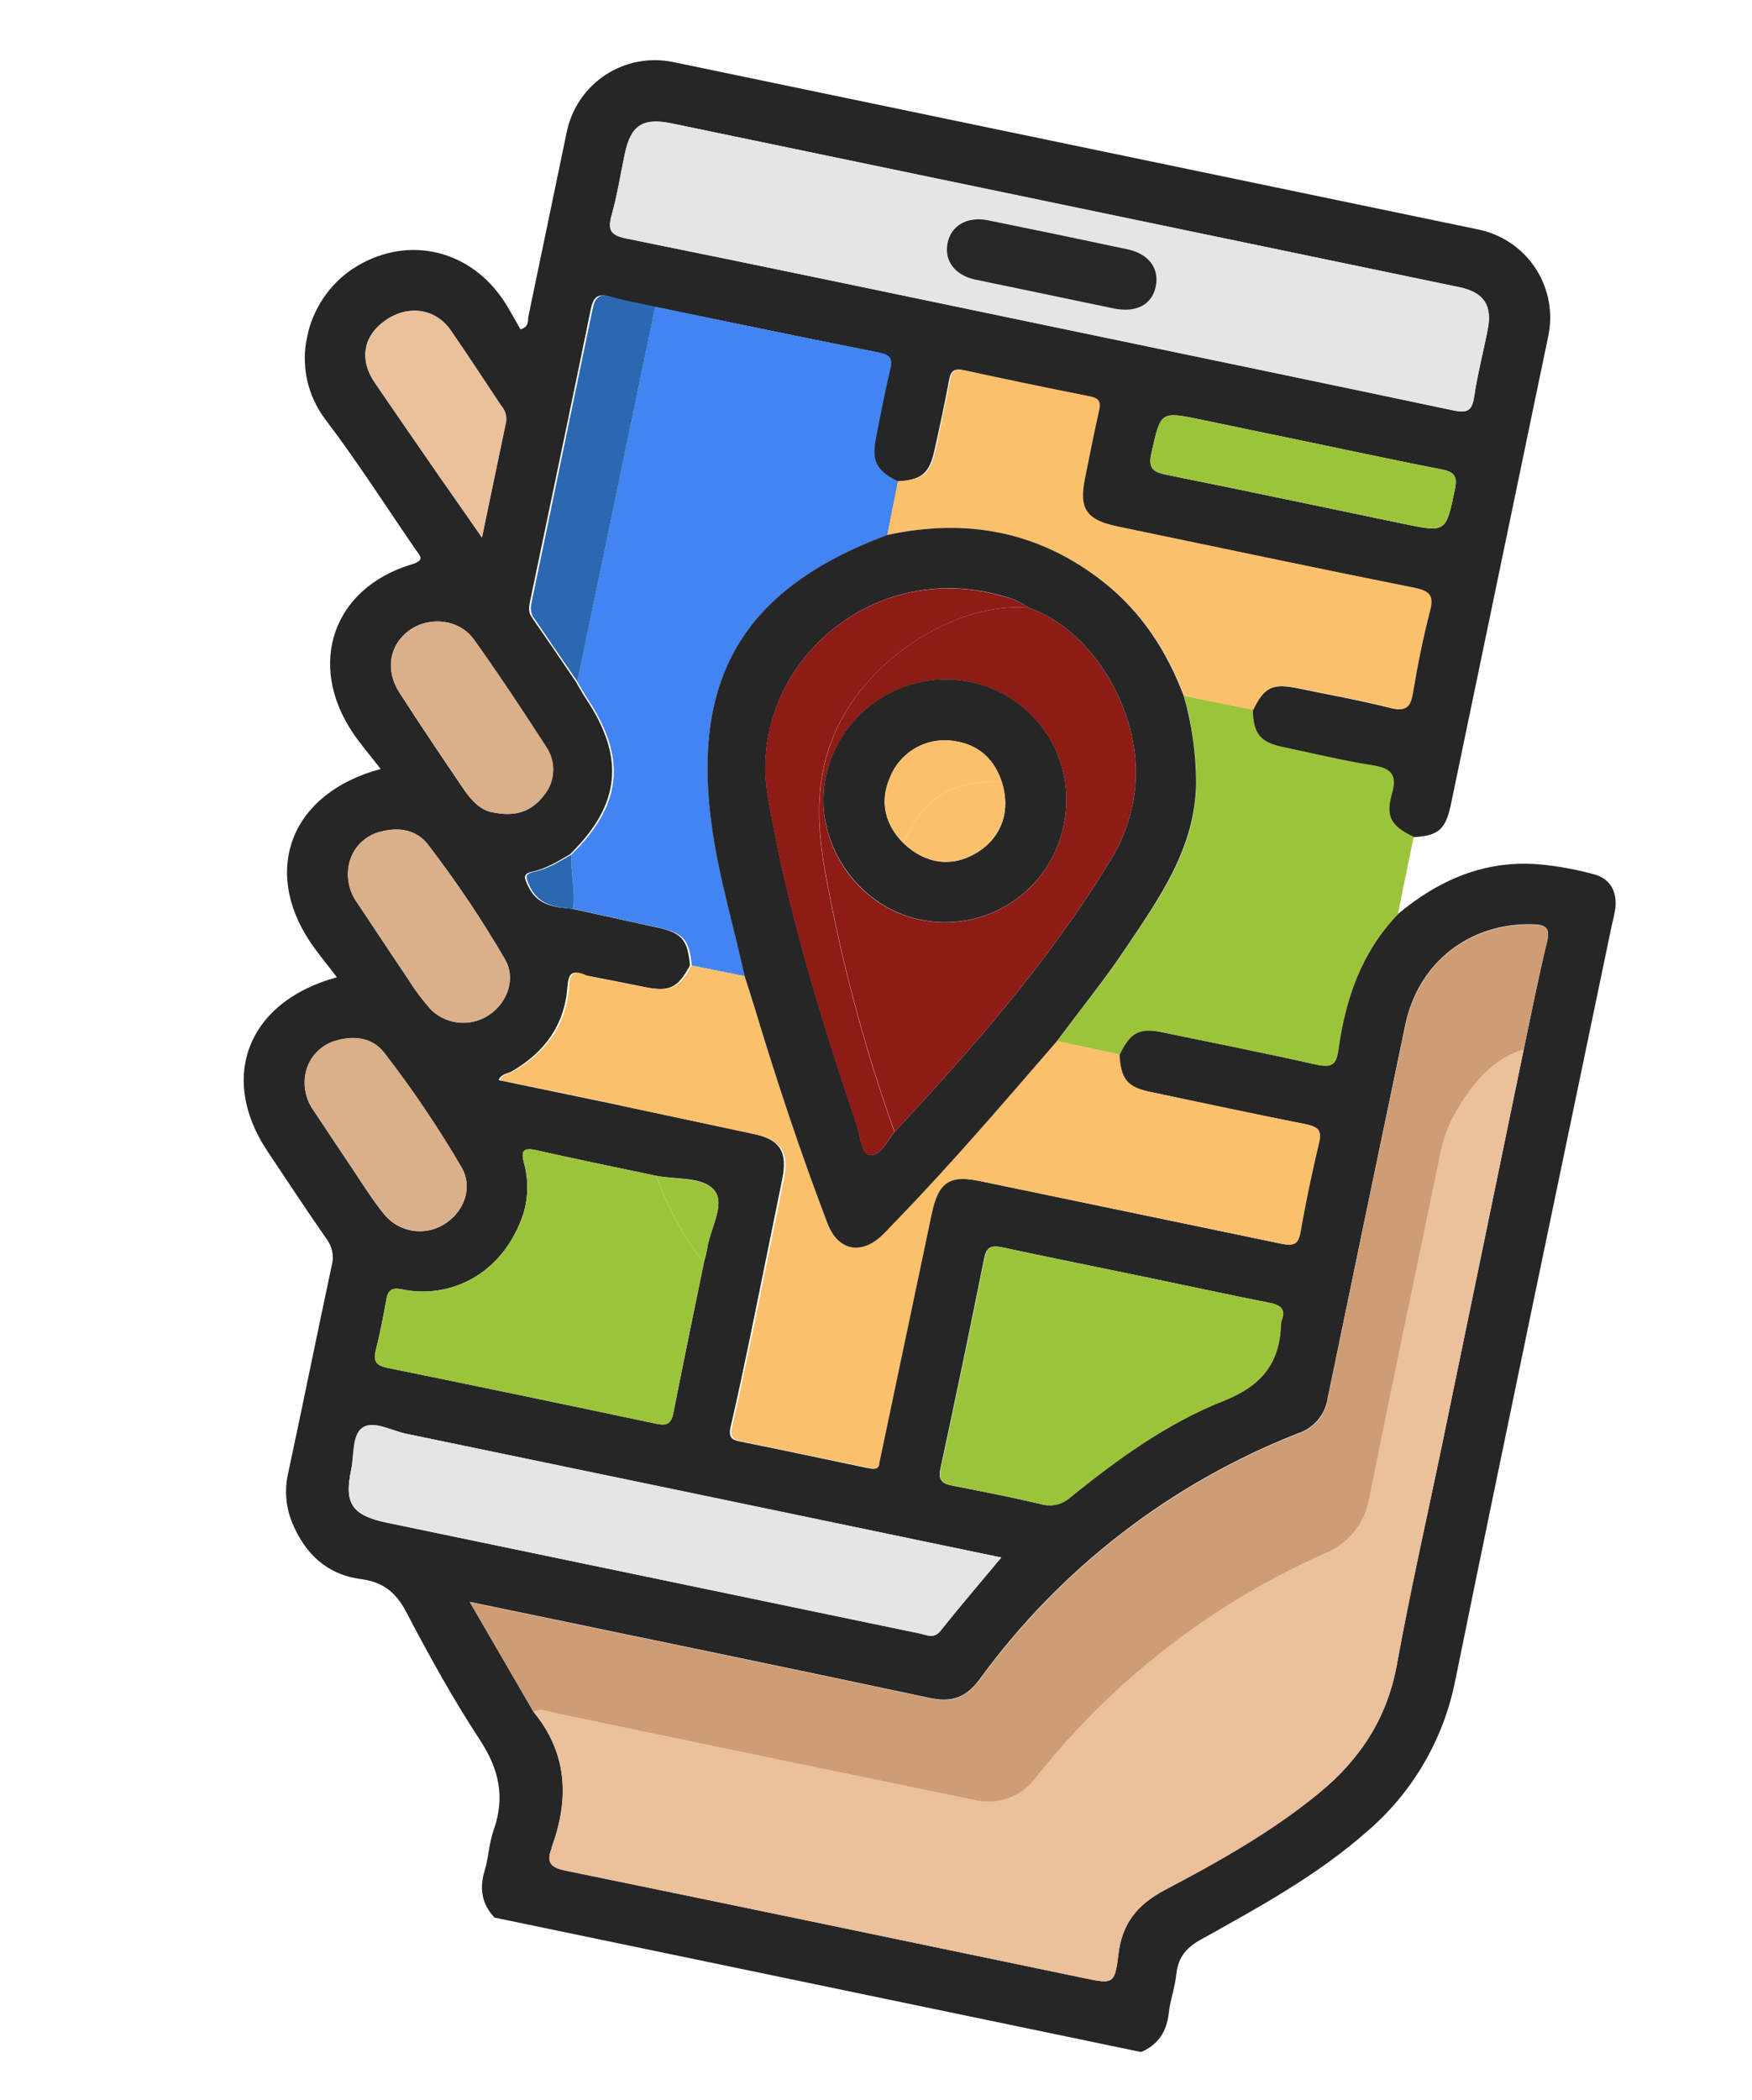 <svg width="277" height="332" viewBox="0 0 277 332" fill="none" xmlns="http://www.w3.org/2000/svg">
<g clip-path="url(#clip0_173_15613)">
<path d="M220.958 144.531C227.474 139.084 234.817 135.882 243.467 136.64C246.351 136.914 249.206 137.437 252 138.201C254.539 138.876 255.653 140.845 255.411 143.467C255.275 144.358 255.091 145.242 254.861 146.114C246.578 185.951 238.207 225.778 230.08 265.656C228.225 275.031 223.243 283.498 215.95 289.673C208.066 296.581 198.914 301.546 189.84 306.61C187.514 307.904 186.263 309.431 185.988 312.054C185.769 314.131 185.02 316.155 184.786 318.229C184.455 321.16 183.11 323.216 180.401 324.382L78.192 303.131C76.179 300.991 75.765 298.528 76.615 295.738C77.256 293.642 77.313 291.359 78.043 289.307C79.895 284.102 78.903 279.651 75.879 275.047C71.611 268.538 67.826 261.678 64.206 254.779C62.557 251.633 60.485 250.055 56.999 249.6C51.712 248.903 48.251 245.61 46.242 240.808C45.193 238.323 44.948 235.573 45.543 232.942C47.9 221.958 50.103 211.008 52.446 200.055C52.641 199.349 52.672 198.608 52.538 197.889C52.404 197.169 52.107 196.49 51.671 195.902C48.462 191.318 45.404 186.633 42.278 181.968C34.549 170.395 39.053 158.35 53.27 154.479C51.745 152.473 50.278 150.742 49.019 148.874C41.421 137.46 45.993 125.363 60.189 121.554C58.574 119.472 57.039 117.711 55.751 115.788C48.497 104.928 52.668 92.945 65.105 89.204C67.246 88.559 66.427 87.889 65.713 86.871C61.004 80.041 56.541 73.016 51.522 66.416C45.306 58.247 48.393 47.382 55.747 42.511C63.794 37.185 73.814 39.08 79.436 47.231C80.513 48.791 81.377 50.503 82.297 52.071C83.726 51.623 83.409 50.663 83.553 49.972C85.568 40.278 87.584 30.584 89.596 20.905C89.968 19.071 90.698 17.328 91.745 15.776C92.792 14.224 94.135 12.895 95.697 11.863C97.258 10.832 99.008 10.119 100.846 9.766C102.684 9.412 104.574 9.426 106.406 9.804L233.638 36.258C235.5 36.625 237.269 37.362 238.842 38.424C240.414 39.487 241.758 40.853 242.793 42.444C243.829 44.034 244.536 45.816 244.871 47.684C245.207 49.552 245.165 51.468 244.748 53.32C239.638 77.899 234.527 102.48 229.416 127.063C228.568 131.14 227.448 132.112 223.444 132.337C219.946 130.683 218.947 129.181 220.004 125.557C220.936 122.374 219.81 121.485 216.853 121.009C212.156 120.27 207.506 119.148 202.846 118.154C199.146 117.385 198.115 116.081 198.006 112.231C199.647 108.753 201.097 108.005 204.892 108.745C209.879 109.782 214.898 110.67 219.801 111.91C222.215 112.519 222.878 111.731 223.252 109.538C223.981 105.207 224.853 100.856 225.936 96.631C226.557 94.236 226.036 93.431 223.559 92.932C207.888 89.805 192.256 86.49 176.603 83.235C171.561 82.187 170.399 80.445 171.421 75.495C172.152 71.975 172.836 68.413 173.616 64.936C173.895 63.593 173.699 62.962 172.235 62.674C165.566 61.358 158.916 59.976 152.286 58.526C150.872 58.232 150.338 58.596 150.072 59.992C149.378 63.724 148.574 67.433 147.754 71.139C146.935 74.845 145.737 75.875 141.807 76.099C138.298 74.336 137.588 72.943 138.326 69.195C139.065 65.448 139.752 61.944 140.582 58.347C140.98 56.708 140.595 56.079 138.905 55.736C127.104 53.381 115.237 50.913 103.403 48.486C101.047 47.996 98.679 47.561 96.36 46.89C94.395 46.334 93.781 47.042 93.401 48.906C90.289 64.191 87.051 79.449 83.874 94.729C83.671 95.703 83.409 96.648 84.096 97.603C86.428 100.964 88.725 104.343 91.007 107.71C91.566 108.646 92.076 109.621 92.685 110.518C98.861 119.825 98.095 127.214 90.107 135.052C88.244 136.131 86.359 137.313 84.224 137.771C82.563 138.114 82.894 138.772 83.457 140.004C84.862 143.058 87.515 143.421 90.331 143.63C94.814 144.611 99.293 145.608 103.785 146.583C107.767 147.411 108.716 148.518 109.088 152.603C107.128 156.236 105.838 156.844 101.676 155.979C98.589 155.337 95.491 154.75 92.396 154.148C90.52 153.282 89.858 153.825 89.721 155.944C89.284 161.983 86.134 166.336 80.956 169.332C80.257 169.736 79.235 169.728 78.837 170.736L97.929 174.705L118.947 179.19C123.322 180.099 124.566 181.997 123.665 186.449C122.004 194.643 120.337 202.836 118.661 211.027C117.648 215.898 116.634 220.776 115.494 225.629C115.205 227.019 115.531 227.579 116.94 227.855C123.682 229.2 130.401 230.654 137.132 232.054C137.917 232.217 138.77 232.452 138.792 231.161L147.065 191.847C148.114 186.803 149.855 185.641 154.818 186.673C170.667 189.968 186.516 193.263 202.365 196.559C204.172 196.934 205.022 196.783 205.376 194.726C206.199 189.98 207.195 185.27 208.305 180.641C208.763 178.712 208.282 178.071 206.369 177.697C198.125 176.09 189.919 174.335 181.708 172.57C177.962 171.791 176.959 170.542 176.758 166.623C178.442 163.097 179.851 162.349 183.629 163.135C191.749 164.823 199.896 166.427 207.966 168.244C210.18 168.704 211.005 168.245 211.313 166.014C212.685 158.038 215.182 150.559 220.958 144.531ZM111.266 199.581C111.472 198.919 111.639 198.245 111.768 197.563C112.17 194.368 114.726 190.507 112.994 188.238C111.262 185.968 106.966 186.492 103.769 185.869C97.415 184.548 91.053 183.225 84.721 181.802C82.93 181.429 82.324 181.746 82.791 183.638C83.542 186.243 83.552 189.007 82.82 191.618C79.686 201.448 71.149 205.427 63.506 203.805C61.935 203.478 61.337 203.952 61.072 205.462C60.601 208.118 60.082 210.772 59.425 213.381C58.979 215.132 59.414 215.837 61.244 216.218C75.441 219.104 89.623 222.053 103.788 225.064C105.359 225.39 106.12 225.081 106.457 223.381C108.017 215.444 109.671 207.527 111.288 199.594L111.266 199.581ZM84.362 270.615C89.72 277.122 90.011 284.313 87.256 291.927C87.237 292.021 87.215 292.123 87.196 292.218C86.32 294.421 87.103 295.223 89.422 295.697C116.756 301.29 144.064 307 171.38 312.68C175.935 313.627 176.257 313.694 176.809 308.99C177.389 303.996 179.831 301.037 184.221 298.721C192.704 294.256 201.091 289.542 208.559 283.415C215.039 278.1 219.309 271.587 220.843 263.145C222.987 251.339 225.66 239.626 228.096 227.872C232.391 207.211 236.661 186.544 240.904 165.873C242.085 160.193 243.219 154.503 244.571 148.867C245.122 146.572 244.315 146.159 242.278 146.104C232.33 145.871 224.259 152.143 222.195 161.95C218.073 181.62 213.981 201.299 209.92 220.987C209.735 222.26 209.198 223.457 208.371 224.443C207.544 225.429 206.458 226.165 205.236 226.569C185.1 234.466 167.635 247.948 154.895 265.431C152.749 268.345 150.484 269.152 146.954 268.394C123.975 263.493 100.968 258.767 77.964 253.984L74.257 253.213L84.362 270.615ZM163.973 51.138L165.741 51.505C187.087 55.944 208.434 60.382 229.769 64.876C231.953 65.33 232.731 64.975 233.06 62.724C233.586 59.17 234.53 55.654 235.195 52.137C235.992 48.303 234.603 46.277 230.776 45.416C224.901 44.194 218.995 42.966 213.151 41.751L106.238 19.522C101.604 18.559 99.738 19.81 98.775 24.363C98.102 27.599 97.592 30.878 96.696 34.044C96.019 36.435 96.578 37.215 99.063 37.716C120.726 42.089 142.354 46.635 163.999 51.135L163.973 51.138ZM158.288 246.197L154.722 245.455C124.553 239.183 94.389 232.911 64.231 226.641C61.875 226.151 59.099 224.525 57.366 225.648C55.633 226.771 56.032 230.017 55.525 232.338C54.358 237.676 55.663 239.554 61.161 240.697L107.875 250.41C120.41 253.016 132.945 255.622 145.479 258.228C146.563 258.454 147.655 259.115 148.709 257.785C151.729 253.979 154.898 250.286 158.313 246.194L158.288 246.197ZM179.901 201.632C172.754 200.146 165.597 198.708 158.46 197.175C156.748 196.819 155.967 197.066 155.593 198.947C153.37 210.029 151.069 221.098 148.688 232.154C148.282 234.11 149.049 234.556 150.689 234.864C155.306 235.75 159.915 236.676 164.496 237.735C165.29 237.982 166.133 238.019 166.945 237.843C167.757 237.667 168.509 237.284 169.129 236.731C176.616 230.674 184.464 224.963 193.407 221.438C199.422 219.066 202.349 215.512 202.485 209.303C202.494 209.101 202.535 208.902 202.607 208.714C203.279 206.903 202.448 206.288 200.725 205.946C193.826 204.569 186.885 203.076 179.926 201.629L179.901 201.632ZM206.981 69.89L189.97 66.353C183.42 64.991 183.546 65.017 182.045 71.606C181.478 74.094 182.364 74.639 184.504 75.068C196.939 77.563 209.354 80.194 221.771 82.775C228.69 84.214 228.596 84.194 230.041 77.283C230.495 75.099 229.747 74.558 227.818 74.182C220.871 72.836 213.94 71.337 206.981 69.89ZM48.34 169.517C48.11 170.544 48.099 171.609 48.307 172.641C48.516 173.673 48.941 174.649 49.553 175.506C51.392 178.249 53.193 181.016 55.042 183.745C56.892 186.473 58.714 189.491 60.859 192.1C62.048 193.485 63.714 194.372 65.526 194.585C67.338 194.798 69.164 194.321 70.641 193.249C73.511 191.264 74.744 187.546 72.962 184.528C69.283 178.232 65.198 172.181 60.735 166.415C58.939 164.099 56.126 163.678 53.335 164.45C52.113 164.745 50.998 165.376 50.116 166.272C49.233 167.167 48.618 168.291 48.34 169.517ZM55.263 136.224C54.972 137.328 54.93 138.483 55.14 139.605C55.35 140.728 55.807 141.789 56.478 142.713C59.149 146.694 61.771 150.714 64.468 154.685C65.568 156.467 66.829 158.145 68.236 159.697C69.49 160.87 71.116 161.565 72.83 161.661C74.544 161.757 76.238 161.247 77.615 160.221C80.309 158.257 81.525 154.617 79.859 151.672C76.187 145.368 72.117 139.304 67.673 133.518C65.89 131.18 63.112 130.709 60.306 131.437C59.111 131.696 58.011 132.278 57.125 133.12C56.239 133.962 55.601 135.031 55.282 136.211L55.263 136.224ZM77.974 128.423C81.477 129.152 84.004 128.267 85.884 125.847C86.814 124.771 87.36 123.417 87.437 121.998C87.514 120.578 87.118 119.173 86.311 118.003C82.633 112.321 78.846 106.616 74.922 101.096C72.598 97.851 67.873 97.368 64.721 99.639C61.57 101.909 60.849 105.931 63.148 109.491C66.507 114.696 69.969 119.834 73.449 124.966C74.716 126.754 76.198 128.177 77.99 128.427L77.974 128.423ZM76.192 84.977C77.54 78.496 78.773 72.565 80.006 66.634C80.064 66.188 80.025 65.736 79.893 65.306C79.76 64.877 79.536 64.481 79.237 64.146C76.576 60.159 73.964 56.133 71.236 52.189C68.839 48.741 64.524 48.138 60.949 50.632C57.374 53.126 56.773 56.886 59.269 60.527C62.658 65.477 66.059 70.413 69.471 75.335C71.655 78.428 73.787 81.494 76.208 84.981L76.192 84.977Z" fill="#262627"/>
<path d="M198.076 112.171C198.185 116.021 199.216 117.326 202.915 118.095C207.58 119.065 212.225 120.211 216.922 120.95C219.856 121.42 220.982 122.31 220.073 125.498C219.017 129.122 220.015 130.624 223.514 132.278C222.665 136.363 221.828 140.45 221.005 144.541C215.206 150.564 212.708 158.043 211.607 166.1C211.299 168.33 210.467 168.821 208.259 168.329C200.166 166.507 192.023 164.888 183.922 163.22C180.144 162.435 178.737 163.175 177.052 166.709L167.153 164.585C170.777 159.725 174.588 154.993 177.976 149.969C183.355 141.991 189.035 134.099 189.154 123.79C189.14 119.117 188.477 114.47 187.183 109.98L198.076 112.171Z" fill="#9CC43B"/>
<path d="M240.918 165.884C236.622 186.545 232.352 207.211 228.109 227.883C225.659 239.667 223 251.35 220.857 263.156C219.323 271.598 215.052 278.111 208.572 283.426C201.104 289.553 192.717 294.267 184.234 298.732C179.845 301.048 177.402 304.007 176.823 309.001C176.277 313.673 175.949 313.638 171.394 312.691C144.078 307.011 116.763 301.332 89.436 295.708C87.079 295.218 86.333 294.432 87.209 292.229C87.229 292.134 87.25 292.032 87.27 291.938C90.026 284.316 89.733 277.133 84.376 270.626C85.571 269.883 86.72 270.581 87.844 270.815C109.841 275.356 131.863 279.921 153.91 284.51C155.71 284.975 157.608 284.892 159.361 284.271C161.113 283.65 162.641 282.519 163.746 281.023C175.861 265.702 191.512 253.55 209.355 245.612C211.214 244.878 212.851 243.673 214.106 242.117C215.36 240.56 216.189 238.705 216.511 236.732C220.054 218.98 223.879 201.294 227.478 183.553C227.851 181.19 228.58 178.896 229.638 176.749C232.278 172.012 235.359 167.637 240.918 165.884Z" fill="#EBC09B"/>
<path d="M240.918 165.884C235.359 167.637 232.27 172.011 229.646 176.751C228.588 178.898 227.86 181.191 227.486 183.555C223.856 201.289 220.063 218.982 216.519 236.734C216.197 238.707 215.368 240.562 214.114 242.119C212.859 243.675 211.223 244.879 209.364 245.613C191.52 253.552 175.869 265.704 163.754 281.025C162.649 282.521 161.122 283.651 159.369 284.273C157.617 284.894 155.718 284.977 153.918 284.512C131.89 279.965 109.868 275.4 87.852 270.817C86.729 270.583 85.587 269.887 84.384 270.628L74.296 253.263L78.002 254.033C101.006 258.816 124.014 263.542 146.993 268.443C150.527 269.178 152.788 268.394 154.934 265.48C167.674 247.997 185.139 234.515 205.275 226.618C206.497 226.215 207.582 225.478 208.41 224.492C209.237 223.506 209.773 222.31 209.959 221.036C213.973 201.338 218.064 181.659 222.234 161.999C224.274 152.187 232.369 145.921 242.317 146.153C244.322 146.201 245.161 146.621 244.61 148.916C243.233 154.514 242.123 160.209 240.918 165.884Z" fill="#CE9D75"/>
<path d="M90.372 135.074C98.353 127.268 99.126 119.848 92.949 110.54C92.327 109.591 91.831 108.668 91.272 107.733C95.378 87.983 99.484 68.236 103.589 48.491C115.417 50.951 127.245 53.41 139.091 55.742C140.78 56.093 141.167 56.714 140.769 58.352C139.915 61.945 139.219 65.57 138.513 69.201C137.807 72.833 138.469 74.339 141.994 76.105C141.407 78.927 140.847 81.753 140.313 84.582C117.404 93.136 109.054 107.365 112.703 131.546C113.862 139.253 116.103 146.718 117.76 154.316L109.369 152.628C109.011 148.555 108.055 147.479 104.066 146.608C99.565 145.673 95.094 144.637 90.612 143.655C91.071 140.776 90.153 137.938 90.372 135.074Z" fill="#4284F2"/>
<path d="M109.339 152.614L117.731 154.301C118.217 155.902 118.768 157.508 119.259 159.127C122.741 170.677 126.539 182.121 130.841 193.39C132.495 197.726 136.181 198.443 139.519 195.195C140.224 194.522 140.899 193.761 141.604 193.047C150.475 183.877 158.773 174.194 167.111 164.552L177.009 166.676C177.216 170.57 178.213 171.843 181.959 172.622C190.182 174.332 198.384 176.103 206.62 177.749C208.528 178.146 209.015 178.764 208.556 180.693C207.443 185.378 206.447 190.089 205.628 194.778C205.272 196.843 204.423 196.986 202.617 196.611C186.781 193.253 170.919 190.02 155.07 186.725C150.106 185.693 148.38 186.858 147.316 191.899L139.044 231.213C131.466 225.376 125.099 218.324 118.907 211.103C120.578 202.911 122.246 194.718 123.911 186.524C124.827 182.117 123.587 180.204 119.193 179.266L98.176 174.781C96.635 167.847 93.723 161.283 92.619 154.219C95.706 154.86 98.809 155.424 101.898 156.05C106.098 156.816 107.38 156.247 109.339 152.614Z" fill="#FAC06C"/>
<path d="M163.998 51.135C142.353 46.635 120.726 42.089 99.066 37.7C96.584 37.184 96.053 36.426 96.699 34.028C97.595 30.862 98.089 27.58 98.777 24.347C99.731 19.759 101.621 18.554 106.24 19.506L213.17 41.739C219.045 42.96 224.951 44.188 230.794 45.403C234.635 46.202 235.972 48.283 235.214 52.125C234.52 55.66 233.602 59.166 233.078 62.712C232.749 64.963 231.969 65.325 229.788 64.863C208.459 60.338 187.106 55.931 165.759 51.493L163.998 51.135ZM165.292 46.487C168.905 47.238 172.518 47.989 176.131 48.74C179.586 49.459 182.057 48.096 182.686 45.268C183.315 42.44 181.609 40.127 178.178 39.364C170.855 37.809 163.525 36.285 156.188 34.792C152.795 34.087 150.293 35.558 149.76 38.438C149.226 41.319 150.9 43.437 154.118 44.155C157.859 44.999 161.582 45.732 165.289 46.503L165.292 46.487Z" fill="#E5E5E5"/>
<path d="M140.283 84.568C140.838 81.743 141.398 78.918 141.964 76.091C145.878 75.864 147.134 74.871 147.911 71.131C148.689 67.392 149.511 63.711 150.229 59.984C150.518 58.593 151.031 58.216 152.443 58.518C159.074 59.962 165.723 61.345 172.391 62.666C173.852 62.969 174.083 63.591 173.773 64.928C172.97 68.433 172.303 71.998 171.577 75.486C170.548 80.436 171.718 82.179 176.76 83.227C192.413 86.481 208.045 89.797 223.716 92.924C226.19 93.439 226.722 94.229 226.093 96.623C224.995 100.878 224.123 105.228 223.409 109.53C223.03 111.746 222.372 112.511 219.958 111.902C215.023 110.655 210.008 109.751 205.049 108.737C201.263 107.95 199.81 108.713 198.163 112.222L187.235 110.008C184.595 103.001 180.605 96.852 174.675 92.153C164.396 84.016 152.879 81.835 140.283 84.568Z" fill="#FAC06C"/>
<path d="M158.313 246.194C154.898 250.286 151.729 253.979 148.702 257.784C147.607 259.105 146.555 258.452 145.471 258.227C132.937 255.62 120.402 253.014 107.867 250.408L61.153 240.695C55.655 239.552 54.411 237.654 55.517 232.336C56.007 229.979 55.616 226.775 57.358 225.646C59.101 224.517 61.898 226.156 64.223 226.639C94.388 232.878 124.552 239.15 154.714 245.454L158.313 246.194Z" fill="#E5E5E5"/>
<path d="M179.926 201.629C186.885 203.076 193.825 204.569 200.786 205.967C202.506 206.324 203.34 206.924 202.668 208.735C202.596 208.923 202.555 209.122 202.546 209.324C202.371 215.524 199.444 219.079 193.468 221.459C184.541 224.987 176.677 230.695 169.19 236.752C168.57 237.305 167.818 237.688 167.006 237.864C166.194 238.04 165.351 238.003 164.557 237.756C159.98 236.681 155.371 235.756 150.75 234.885C149.117 234.546 148.327 234.127 148.75 232.175C151.13 221.119 153.431 210.05 155.654 198.968C156.044 197.09 156.812 196.824 158.521 197.195C165.622 198.705 172.779 200.144 179.926 201.629Z" fill="#9CC43B"/>
<path d="M111.287 199.594C109.639 207.521 107.992 215.439 106.462 223.39C106.109 225.087 105.402 225.416 103.793 225.073C89.619 222.077 75.438 219.128 61.249 216.227C59.419 215.847 59.017 215.14 59.43 213.39C60.103 210.785 60.622 208.131 61.077 205.472C61.342 203.961 61.963 203.492 63.51 203.814C71.16 205.405 79.694 201.442 82.824 191.627C83.557 189.016 83.547 186.253 82.796 183.647C82.329 181.755 82.942 181.407 84.726 181.811C91.06 183.227 97.425 184.534 103.774 185.878C105.501 190.835 108.04 195.47 111.287 199.594Z" fill="#9CC43B"/>
<path d="M103.599 48.486C99.494 68.225 95.389 87.972 91.281 107.727C88.968 104.353 86.671 100.974 84.37 97.619C83.709 96.662 83.946 95.719 84.148 94.745C87.325 79.466 90.501 64.194 93.676 48.922C94.063 47.06 94.669 46.35 96.635 46.906C98.891 47.564 101.265 47.967 103.599 48.486Z" fill="#2B68B1"/>
<path d="M206.981 69.89C213.923 71.334 220.855 72.832 227.817 74.181C229.741 74.582 230.494 75.099 230.04 77.283C228.603 84.196 228.689 84.214 221.77 82.775C209.353 80.193 196.938 77.563 184.503 75.068C182.367 74.624 181.477 74.094 182.044 71.606C183.545 65.017 183.419 64.991 189.969 66.353L206.981 69.89Z" fill="#9CC43B"/>
<path d="M48.34 169.517C48.614 168.284 49.227 167.153 50.112 166.252C50.996 165.35 52.115 164.715 53.342 164.418C56.132 163.646 58.945 164.067 60.741 166.383C65.205 172.15 69.289 178.2 72.969 184.497C74.749 187.522 73.51 191.231 70.647 193.218C69.17 194.289 67.344 194.766 65.532 194.553C63.72 194.341 62.054 193.454 60.866 192.069C58.721 189.459 56.955 186.527 55.049 183.713C53.143 180.899 51.398 178.217 49.56 175.475C48.951 174.622 48.528 173.652 48.318 172.625C48.108 171.599 48.115 170.54 48.34 169.517Z" fill="#DBAF89"/>
<path d="M55.281 136.211C55.605 135.033 56.246 133.967 57.134 133.128C58.022 132.29 59.123 131.711 60.318 131.456C63.124 130.728 65.901 131.199 67.685 133.537C72.129 139.323 76.2 145.386 79.871 151.691C81.543 154.604 80.328 158.244 77.627 160.239C76.25 161.266 74.556 161.775 72.842 161.679C71.128 161.584 69.502 160.889 68.248 159.715C66.841 158.163 65.581 156.486 64.481 154.703C61.783 150.733 59.161 146.713 56.49 142.732C55.816 141.804 55.358 140.737 55.148 139.608C54.939 138.48 54.985 137.32 55.281 136.211Z" fill="#DBAF89"/>
<path d="M77.989 128.426C76.197 128.177 74.676 126.746 73.48 124.973C69.999 119.84 66.537 114.703 63.178 109.497C60.879 105.937 61.598 101.924 64.751 99.645C67.904 97.367 72.628 97.857 74.952 101.102C78.909 106.621 82.67 112.296 86.341 118.009C87.148 119.179 87.544 120.584 87.467 122.004C87.39 123.424 86.844 124.778 85.914 125.854C84.022 128.255 81.492 129.155 77.989 128.426Z" fill="#DBAF89"/>
<path d="M76.208 84.98C73.787 81.494 71.639 78.425 69.502 75.341C66.093 70.409 62.692 65.473 59.3 60.533C56.781 56.887 57.474 53.081 60.98 50.639C64.487 48.196 68.871 48.747 71.267 52.196C73.995 56.139 76.607 60.165 79.268 64.153C79.567 64.488 79.791 64.883 79.924 65.312C80.057 65.742 80.095 66.195 80.037 66.64C78.781 72.566 77.555 78.499 76.208 84.98Z" fill="#EBC09B"/>
<path d="M118.914 211.031C125.106 218.252 131.512 225.312 139.05 231.141C139.028 232.431 138.199 232.202 137.39 232.034C130.659 230.634 123.928 229.235 117.198 227.835C115.792 227.543 115.439 226.994 115.752 225.609C116.855 220.773 117.87 215.895 118.914 211.031Z" fill="#FAC06C"/>
<path d="M92.649 154.151C93.73 161.211 96.642 167.775 98.206 174.713L79.09 170.739C79.488 169.732 80.51 169.739 81.209 169.335C86.392 166.315 89.569 161.993 89.974 155.947C90.111 153.828 90.773 153.286 92.649 154.151Z" fill="#FAC06C"/>
<path d="M111.287 199.594C108.047 195.47 105.513 190.836 103.79 185.882C106.979 186.545 111.348 186.06 113.015 188.25C114.682 190.441 112.192 194.373 111.789 197.576C111.661 198.258 111.493 198.932 111.287 199.594Z" fill="#9CC43B"/>
<path d="M90.371 135.074C90.152 137.938 91.07 140.776 90.595 143.652C87.779 143.444 85.126 143.081 83.721 140.027C83.157 138.795 82.827 138.136 84.488 137.793C86.647 137.341 88.492 136.151 90.371 135.074Z" fill="#2B68B1"/>
<path d="M140.282 84.568C152.871 81.833 164.395 84.016 174.586 92.102C180.516 96.801 184.475 102.943 187.146 109.957C188.438 114.449 189.101 119.099 189.115 123.774C188.972 134.079 183.292 141.97 177.937 149.954C174.547 154.986 170.739 159.709 167.114 164.57C158.776 174.211 150.479 183.894 141.608 193.064C140.926 193.742 140.246 194.527 139.522 195.212C136.187 198.445 132.502 197.728 130.844 193.408C126.542 182.138 122.744 170.694 119.263 159.144C118.779 157.528 118.244 155.925 117.734 154.319C116.077 146.722 113.836 139.257 112.677 131.55C109.063 107.359 117.373 93.122 140.282 84.568ZM141.436 178.916C153.831 165.643 165.752 152.01 175.289 136.446C178.004 132.238 179.493 127.357 179.587 122.35C179.689 111.184 172.104 99.232 162.609 96.078C161.409 95.19 160.039 94.562 158.584 94.233C137.132 88.019 117.982 106.115 121.406 125.939C124.493 143.841 129.812 161.051 135.569 178.172C136.062 179.741 136.213 182.403 137.516 182.559C139.272 182.744 140.248 180.333 141.436 178.916Z" fill="#272626"/>
<path d="M165.288 46.503C161.581 45.732 157.866 44.96 154.159 44.189C150.941 43.471 149.276 41.231 149.801 38.472C150.325 35.713 152.833 34.136 156.229 34.826C163.567 36.313 170.897 37.837 178.219 39.398C181.628 40.107 183.323 42.434 182.727 45.302C182.131 48.169 179.634 49.461 176.172 48.774C172.509 48.029 168.901 47.254 165.288 46.503Z" fill="#282728"/>
<path d="M162.609 96.077C172.089 99.228 179.689 111.184 179.588 122.35C179.493 127.357 178.004 132.238 175.289 136.446C165.755 151.994 153.831 165.643 141.436 178.916C136.616 165.406 132.926 151.519 130.404 137.399C129.002 129.444 128.913 121.714 132.824 114.135C138.35 103.4 151.556 95.131 162.609 96.077ZM168.175 130.426C168.698 127.983 168.735 125.46 168.283 123.002C167.831 120.544 166.9 118.2 165.542 116.102C164.184 114.004 162.426 112.195 160.368 110.777C158.311 109.36 155.994 108.361 153.551 107.839C148.559 106.796 143.357 107.758 139.067 110.516C134.776 113.274 131.741 117.609 130.617 122.584C128.352 132.768 135.271 143.311 145.534 145.413C148.005 145.926 150.554 145.946 153.032 145.469C155.511 144.993 157.871 144.03 159.976 142.637C162.081 141.244 163.889 139.448 165.296 137.352C166.703 135.256 167.682 132.902 168.175 130.426Z" fill="#8D1B16"/>
<path d="M162.61 96.077C151.557 95.131 138.35 103.4 132.795 114.161C128.89 121.709 128.979 129.439 130.375 137.425C132.897 151.546 136.587 165.433 141.407 178.942C140.224 180.335 139.242 182.77 137.486 182.586C136.18 182.445 136.072 179.775 135.539 178.198C129.783 161.077 124.464 143.867 121.377 125.965C117.953 106.142 137.102 88.045 158.555 94.259C160.018 94.576 161.399 95.195 162.61 96.077Z" fill="#8D1B16"/>
<path d="M168.176 130.426C167.679 132.901 166.698 135.253 165.289 137.347C163.88 139.44 162.07 141.234 159.964 142.625C157.859 144.015 155.498 144.975 153.02 145.449C150.542 145.923 147.994 145.902 145.524 145.386C135.314 143.263 128.366 132.705 130.606 122.558C131.731 117.582 134.766 113.248 139.056 110.489C143.347 107.731 148.549 106.77 153.541 107.813C155.988 108.333 158.308 109.332 160.369 110.751C162.43 112.17 164.19 113.981 165.549 116.082C166.909 118.183 167.841 120.531 168.291 122.992C168.742 125.454 168.703 127.98 168.176 130.426ZM158.362 123.559C156.989 119.405 153.936 117.262 149.733 117.028C147.78 116.946 145.851 117.482 144.221 118.56C142.59 119.638 141.341 121.203 140.651 123.032C139.064 126.726 139.897 130.365 142.877 133.329C146.396 136.659 150.65 137.166 154.542 134.722C158.434 132.277 159.836 128.094 158.378 123.562L158.362 123.559Z" fill="#272626"/>
<path d="M142.895 133.317C139.911 130.369 139.118 126.737 140.669 123.019C141.359 121.19 142.608 119.626 144.239 118.548C145.869 117.47 147.798 116.933 149.75 117.015C153.993 117.258 157.007 119.393 158.38 123.547C150.454 123.284 145.581 126.352 142.895 133.317Z" fill="#FAC06C"/>
<path d="M142.897 133.317C145.582 126.352 150.456 123.284 158.379 123.562C159.837 128.094 158.397 132.302 154.561 134.709C150.726 137.116 146.4 136.643 142.897 133.317Z" fill="#FAC06C"/>
</g>
<defs>
<clipPath id="clip0_173_15613">
<rect width="221" height="293" fill="white" transform="translate(59.645) rotate(11.745)"/>
</clipPath>
</defs>
</svg>
